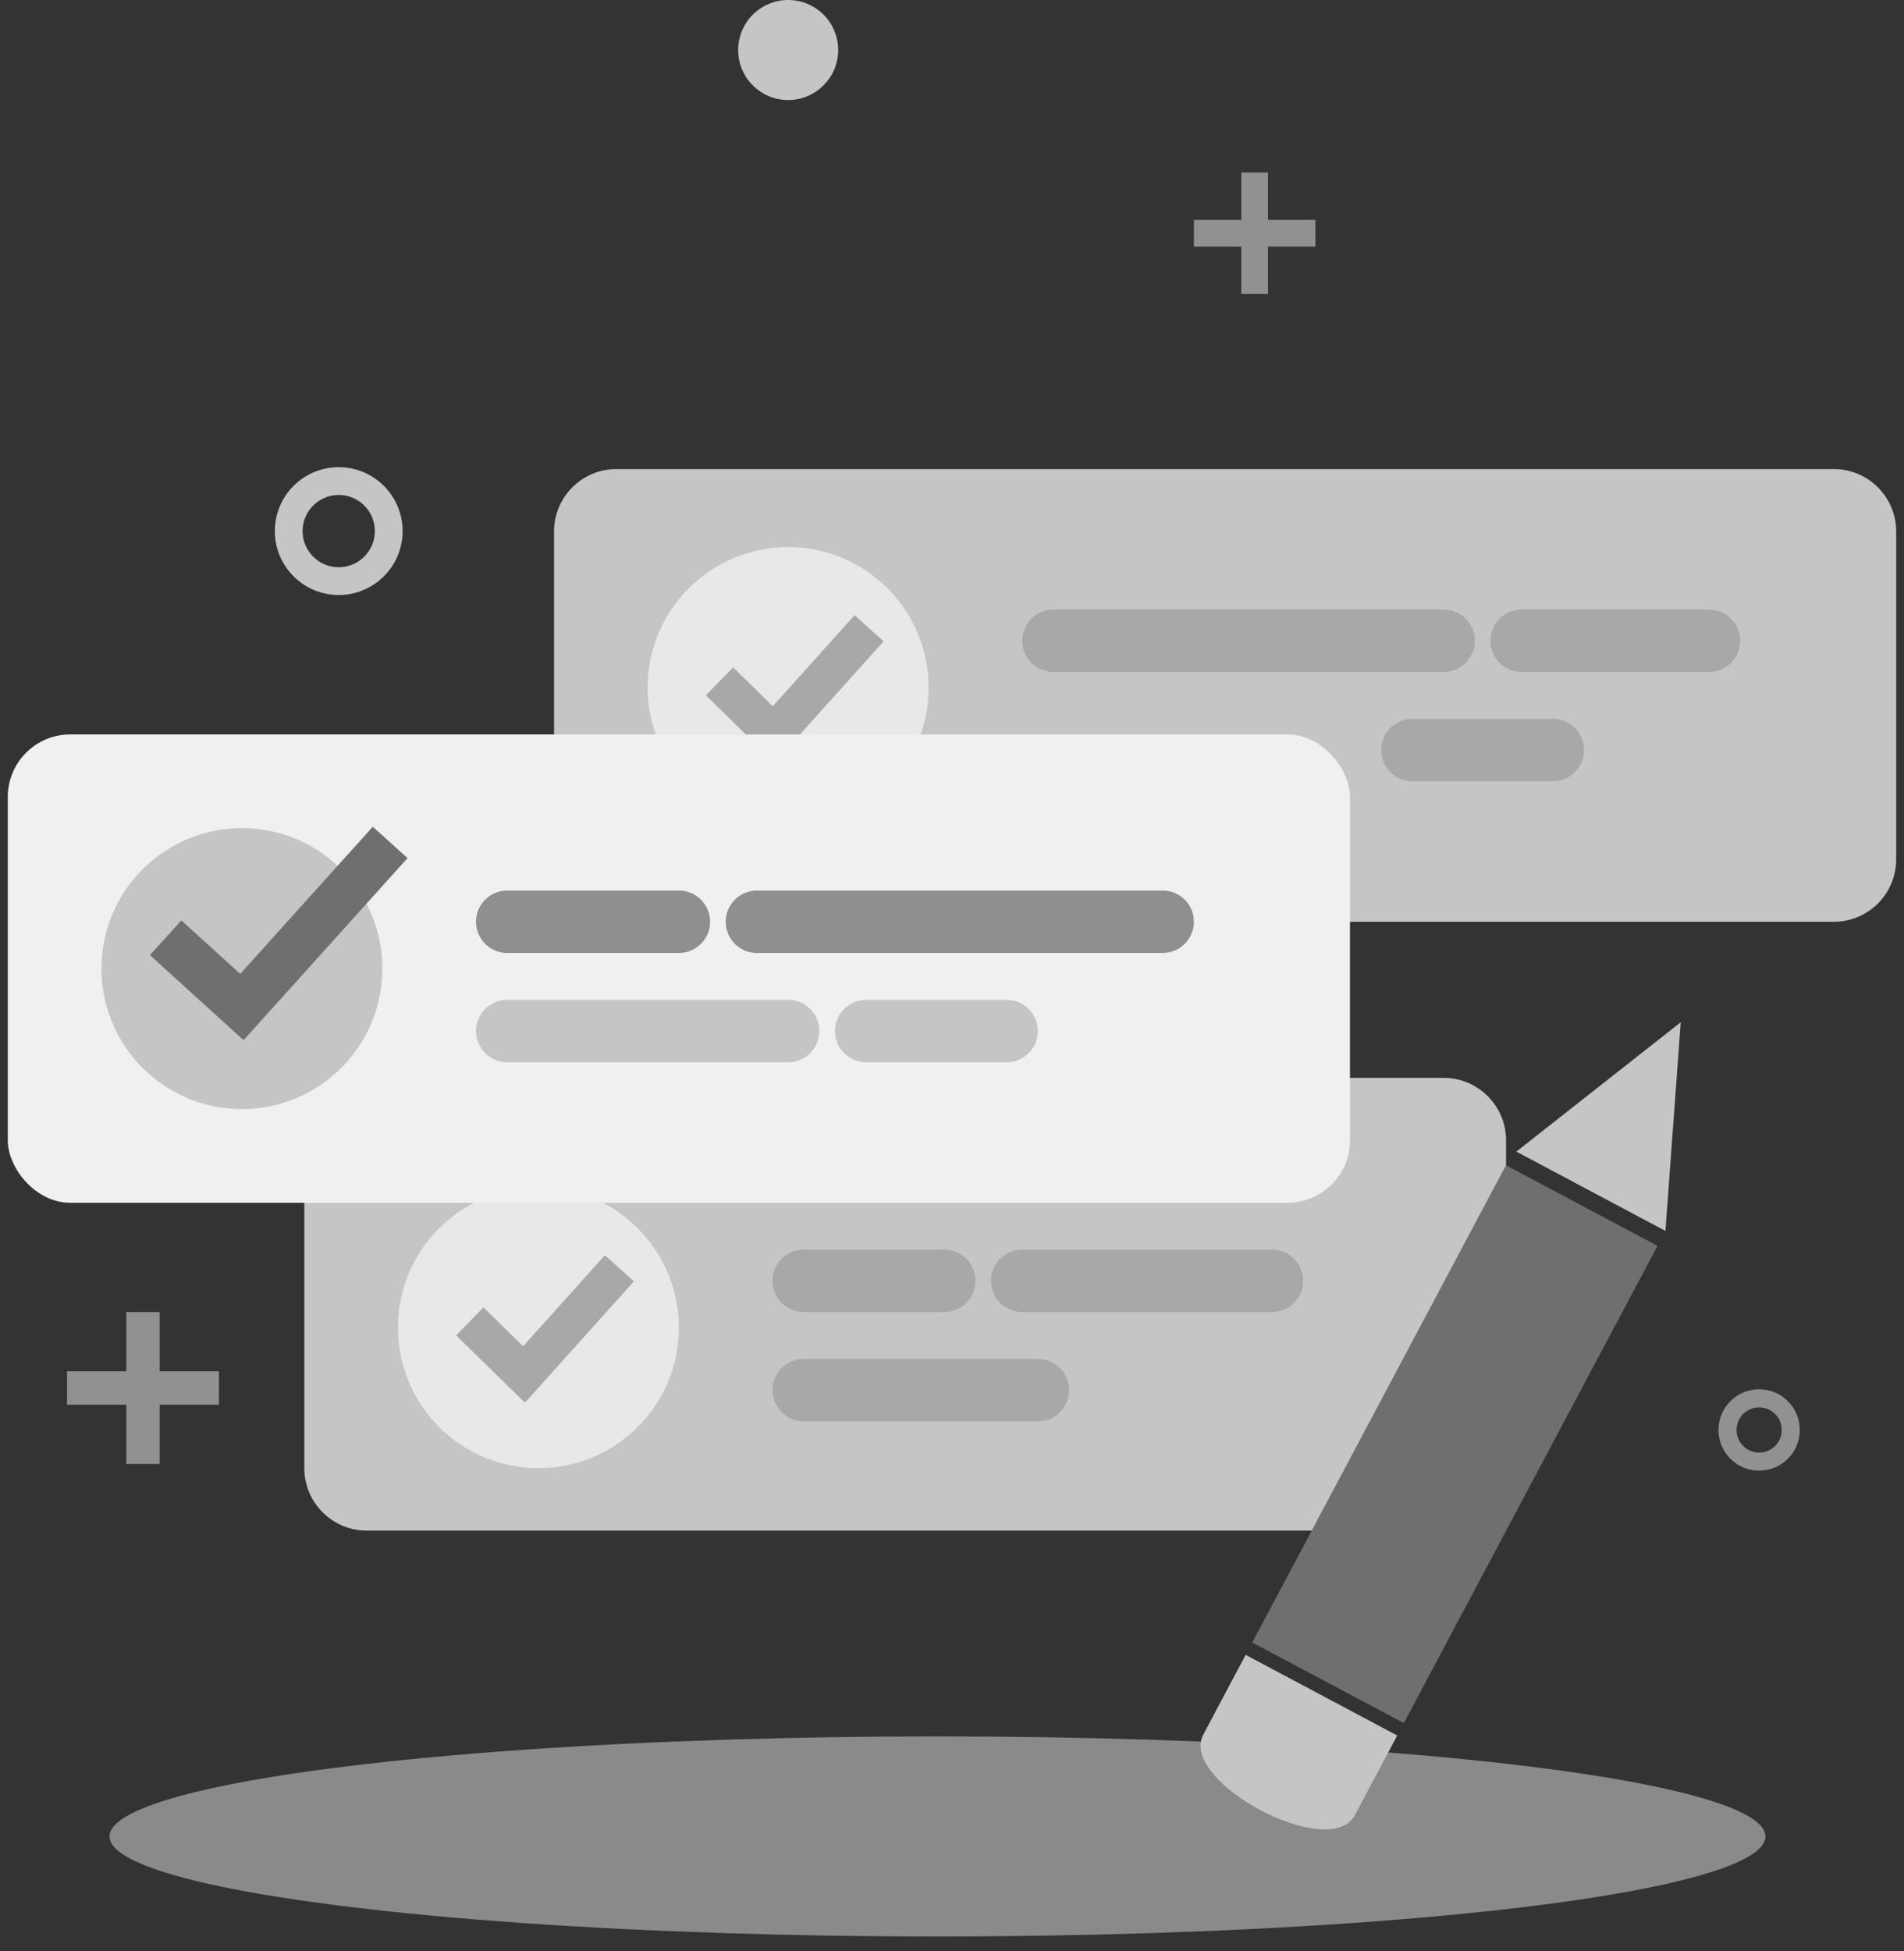<svg xmlns="http://www.w3.org/2000/svg" width="122" height="125" fill="none" viewBox="0 0 122 125"><rect x="0" y="0" width="122" height="125" fill="#333333" stroke="none"/><ellipse cx="60.07" cy="117.638" fill="#C5C5C5" fill-opacity=".6" rx="53.052" ry="6.409"/><circle cx="21.704" cy="34.021" r="3.204" stroke="#C5C5C5" stroke-width="1.78"/><circle cx="112.718" cy="91.601" r="2.027" stroke="#939090" stroke-width="1.158"/><path stroke="#939090" stroke-width="1.709" d="M80.392 11.047V18.831"/><path stroke="#939090" stroke-width="1.709" d="M76.5 14.94H84.284"/><path stroke="#939090" stroke-width="2.136" d="M9.163 84.047V93.777"/><path stroke="#939090" stroke-width="2.136" d="M4.298 88.912H14.028"/><circle cx="50.502" cy="3.204" r="3.204" fill="#C5C5C5"/><path fill="#C5C5C5" fill-rule="evenodd" d="M35.5 34.047C35.5 31.838 37.291 30.047 39.5 30.047H117.5C119.709 30.047 121.5 31.838 121.5 34.047V55.047C121.5 57.256 119.709 59.047 117.5 59.047H39.5C37.291 59.047 35.5 57.256 35.5 55.047V34.047Z" clip-rule="evenodd"/><circle cx="50.5" cy="44.047" r="9" fill="#E8E8E8"/><path stroke="#A9A7A7" stroke-width="2.502" d="M46.101 43.645L49.577 47.046L55.687 40.244"/><path fill="#A9A7A7" fill-rule="evenodd" d="M65.5 41.047C65.5 39.942 66.395 39.047 67.5 39.047H92.5C93.605 39.047 94.5 39.942 94.5 41.047C94.5 42.151 93.605 43.047 92.5 43.047H67.5C66.395 43.047 65.5 42.151 65.5 41.047Z" clip-rule="evenodd"/><path fill="#A9A7A7" fill-rule="evenodd" d="M95.5 41.047C95.5 39.942 96.395 39.047 97.5 39.047H109.5C110.605 39.047 111.5 39.942 111.5 41.047C111.5 42.151 110.605 43.047 109.5 43.047H97.5C96.395 43.047 95.5 42.151 95.5 41.047Z" clip-rule="evenodd"/><path fill="#A9A7A7" fill-rule="evenodd" d="M88.5 48.047C88.5 46.942 89.395 46.047 90.5 46.047H99.5C100.605 46.047 101.5 46.942 101.5 48.047C101.5 49.151 100.605 50.047 99.5 50.047H90.5C89.395 50.047 88.5 49.151 88.5 48.047Z" clip-rule="evenodd"/><path fill="#C5C5C5" fill-rule="evenodd" d="M19.5 73.047C19.5 70.838 21.291 69.047 23.5 69.047H92.5C94.709 69.047 96.5 70.838 96.5 73.047V94.047C96.5 96.256 94.709 98.047 92.5 98.047H23.5C21.291 98.047 19.5 96.256 19.5 94.047V73.047Z" clip-rule="evenodd"/><circle cx="34.5" cy="85.047" r="9" fill="#E8E8E8"/><path stroke="#A9A7A7" stroke-width="2.502" d="M30.101 84.645L33.577 88.046L39.687 81.244"/><path fill="#A9A7A7" fill-rule="evenodd" d="M49.5 82.047C49.5 80.942 50.395 80.047 51.5 80.047H60.5C61.605 80.047 62.5 80.942 62.5 82.047C62.5 83.151 61.605 84.047 60.5 84.047H51.5C50.395 84.047 49.5 83.151 49.5 82.047Z" clip-rule="evenodd"/><path fill="#A9A7A7" fill-rule="evenodd" d="M63.5 82.047C63.5 80.942 64.395 80.047 65.5 80.047H81.5C82.605 80.047 83.5 80.942 83.5 82.047C83.5 83.151 82.605 84.047 81.5 84.047H65.5C64.395 84.047 63.5 83.151 63.5 82.047Z" clip-rule="evenodd"/><path fill="#A9A7A7" fill-rule="evenodd" d="M68.5 89.047C68.5 87.942 67.605 87.047 66.5 87.047H51.5C50.395 87.047 49.5 87.942 49.5 89.047C49.5 90.151 50.395 91.047 51.5 91.047H66.5C67.605 91.047 68.5 90.151 68.5 89.047Z" clip-rule="evenodd"/><rect width="86" height="30" x=".5" y="47.047" fill="#F1F0EE" rx="4"/><circle cx="15.5" cy="62.047" r="9" fill="#C5C5C5"/><path stroke="#716E6E" stroke-width="3" d="M10.613 60.071L15.5 64.508L25 53.963"/><path fill="#918E8E" fill-rule="evenodd" d="M30.5 59.047C30.5 57.942 31.395 57.047 32.5 57.047H43.5C44.605 57.047 45.5 57.942 45.5 59.047C45.5 60.151 44.605 61.047 43.5 61.047H32.5C31.395 61.047 30.5 60.151 30.5 59.047Z" clip-rule="evenodd"/><path fill="#918E8E" fill-rule="evenodd" d="M46.5 59.047C46.5 57.942 47.395 57.047 48.5 57.047H74.5C75.605 57.047 76.5 57.942 76.5 59.047C76.5 60.151 75.605 61.047 74.5 61.047H48.5C47.395 61.047 46.5 60.151 46.5 59.047Z" clip-rule="evenodd"/><path fill="#C5C5C5" fill-rule="evenodd" d="M30.5 66.047C30.5 64.942 31.395 64.047 32.5 64.047H50.5C51.605 64.047 52.5 64.942 52.5 66.047C52.5 67.151 51.605 68.047 50.5 68.047H32.5C31.395 68.047 30.5 67.151 30.5 66.047Z" clip-rule="evenodd"/><path fill="#C5C5C5" fill-rule="evenodd" d="M53.5 66.047C53.5 64.942 54.395 64.047 55.5 64.047H64.5C65.605 64.047 66.5 64.942 66.5 66.047C66.5 67.151 65.605 68.047 64.5 68.047H55.5C54.395 68.047 53.5 67.151 53.5 66.047Z" clip-rule="evenodd"/><path fill="#716E6E" fill-rule="evenodd" d="M106.206 79.807L89.952 110.377L80.239 105.213L96.494 74.643L106.206 79.807Z" clip-rule="evenodd"/><path fill="#C5C5C5" fill-rule="evenodd" d="M86.819 116.267L89.528 111.172L79.816 106.008L77.107 111.103C75.498 114.128 85.211 119.292 86.819 116.267Z" clip-rule="evenodd"/><path fill="#C5C5C5" fill-rule="evenodd" d="M97.161 73.77L107.694 65.483L106.714 78.85L97.161 73.77Z" clip-rule="evenodd"/></svg>